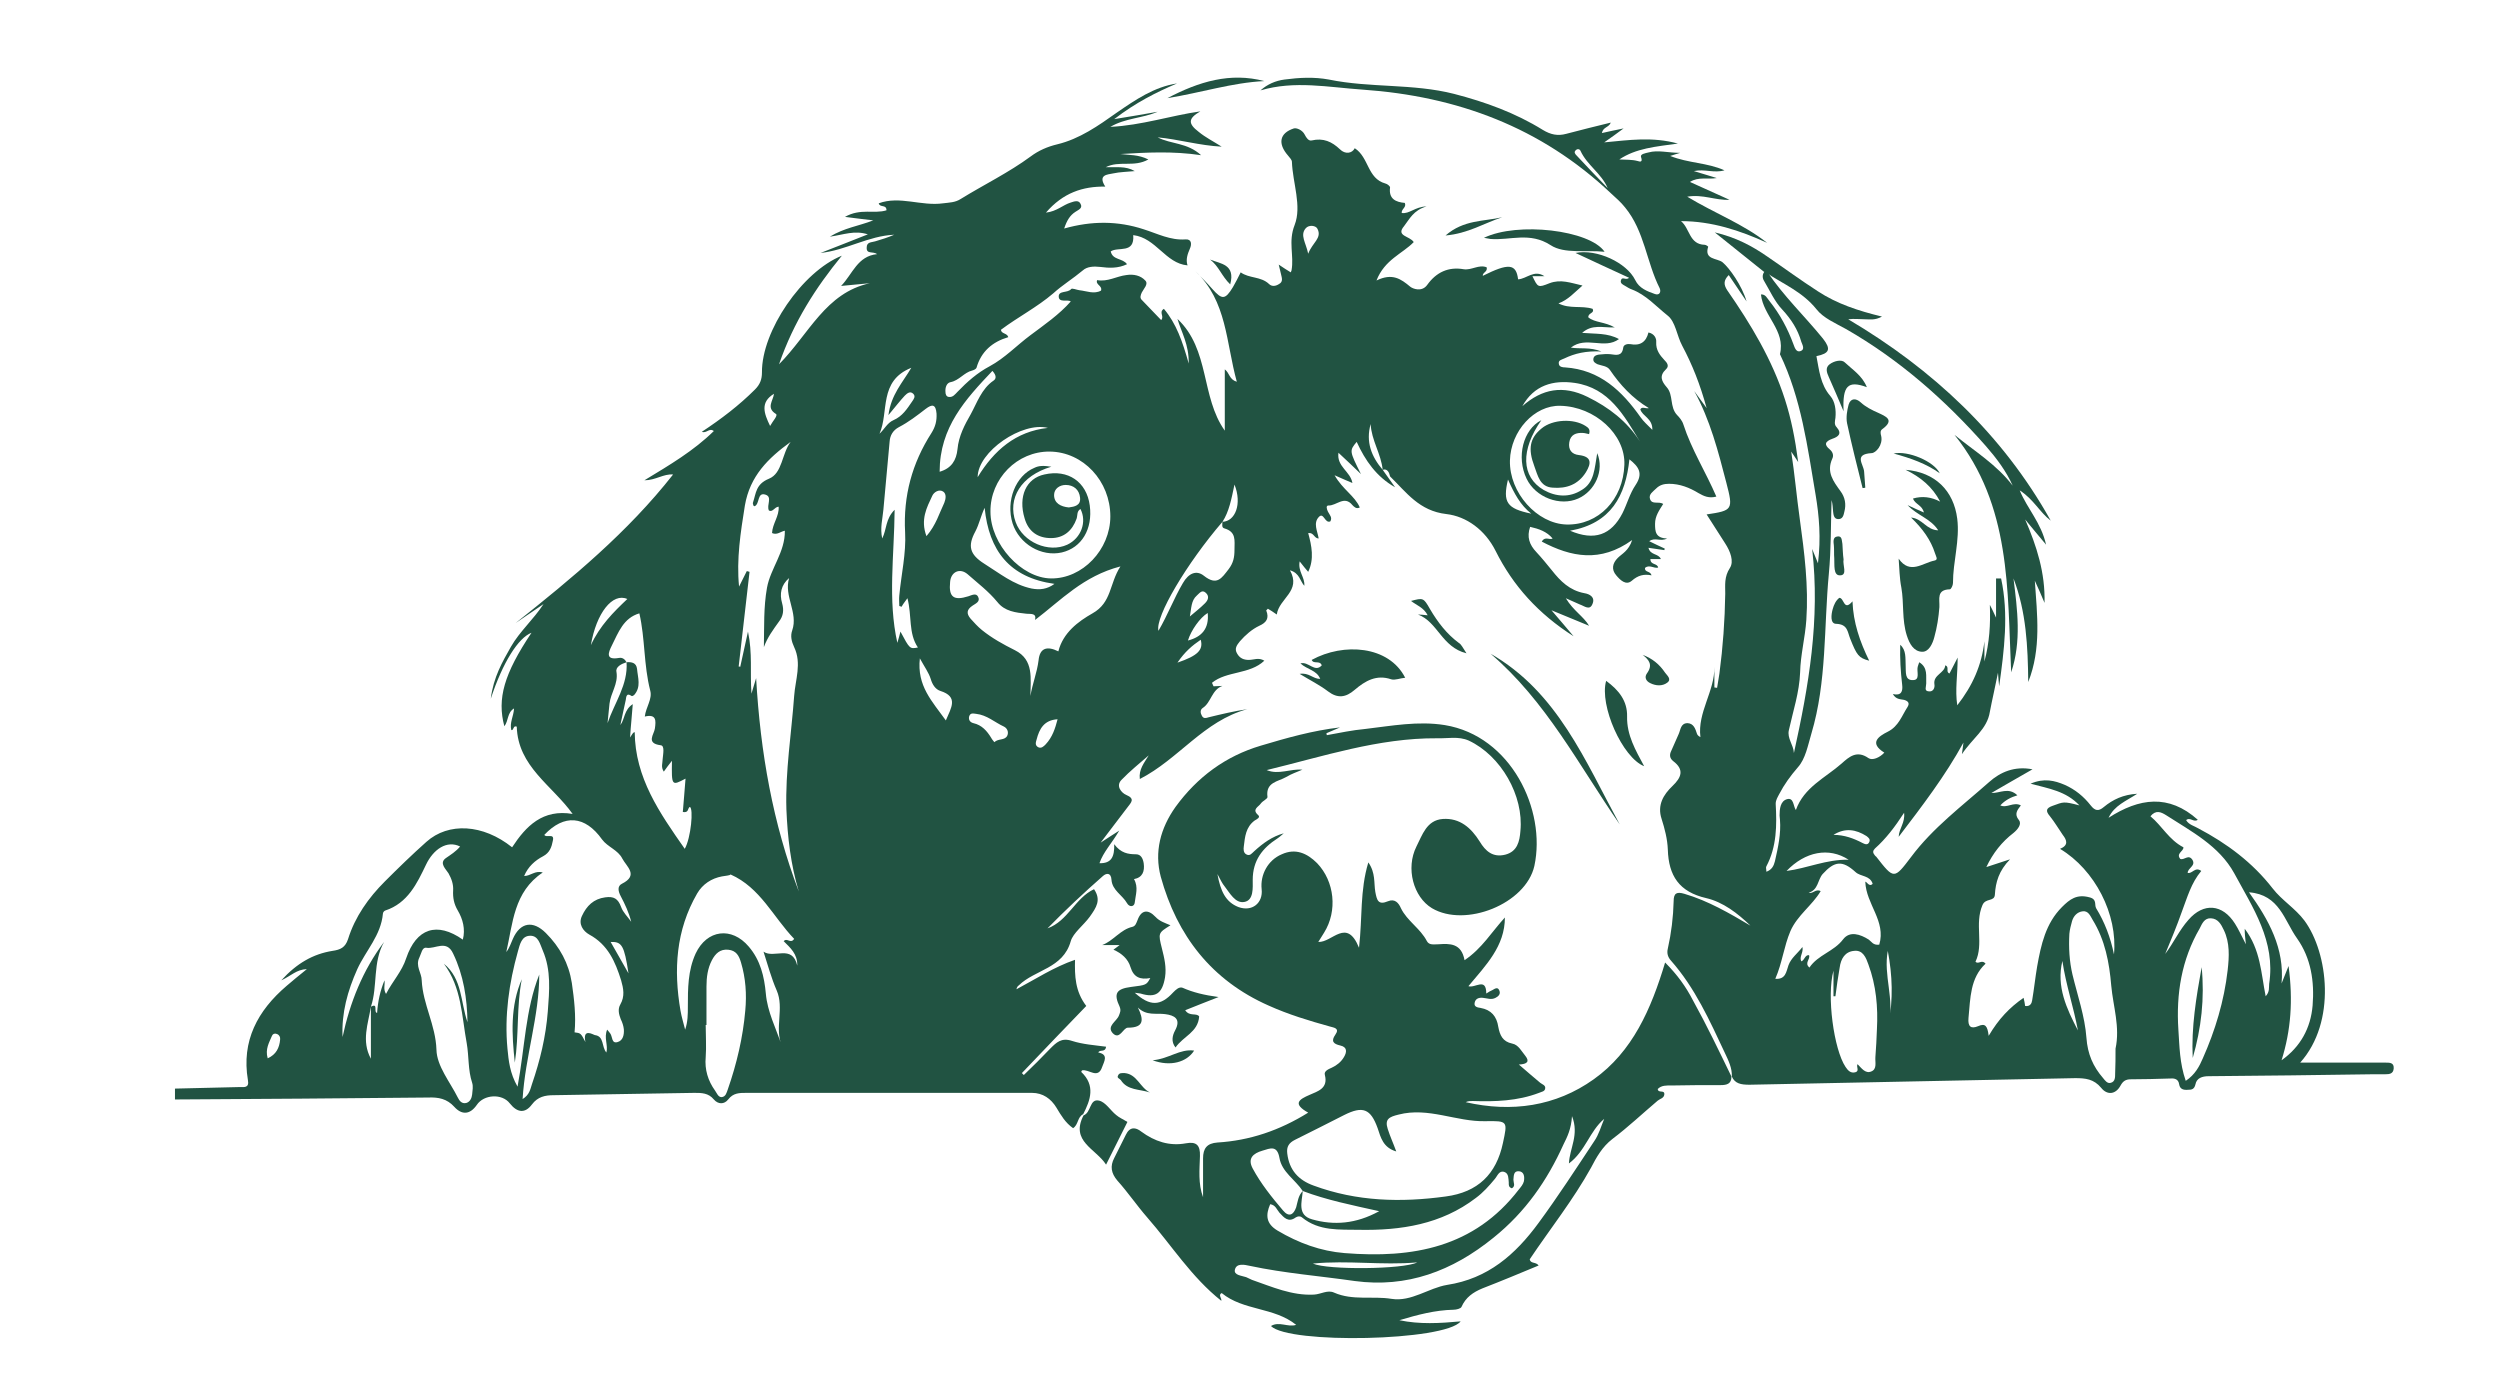<?xml version="1.0" encoding="utf-8"?>
<!-- Generator: Adobe Illustrator 24.2.3, SVG Export Plug-In . SVG Version: 6.00 Build 0)  -->
<svg version="1.1" id="Layer_1" xmlns="http://www.w3.org/2000/svg" xmlns:xlink="http://www.w3.org/1999/xlink" x="0px" y="0px"
	 viewBox="190 225 200 359" style="enable-background:new -200 -59 400 559; fill: #215342;" xml:space="preserve"
     height="200" width="359">
<style type="text/css">
	.st0{fill:#FFFFFF;}
</style>
<g>
	<path d="M324.2,346.1c1.1,1.5,2.1,3,3.2,4.5c-4.8-2.7-7.7-6.9-9.9-11.7c-1.9,2.3-1.9,2.3,1.1,8.3c-1.8-1.7-3.6-3.5-5.8-5.5
		c-0.5,3.6,3.1,4.8,3.6,7.8c-1.4-0.6-2.4-1-4.6-2c2.1,3.7,5.2,5.3,6.5,8.3c-0.9,0.5-1.5-0.2-1.9-0.6c-2.1-2.6-4.1,0.2-6.2,0.1
		c-0.7,0-0.4,1-0.1,1.6c0.4,0.8,1.2,1.5,0.6,2.5c-1.4,0.6-1.7-2.4-2.9-1.2c-1.6,1.6-0.4,3.7-0.1,5.6c-1.2,0-1.2-1.6-2.7-1.4
		c0.9,3.3,1.6,6.7,0,10c-0.5-0.6-1.3-1.5-2.2-2.7c-0.5,2.6,1.4,4.1,1.2,6.3c-1.1-1.2-1.2-3.3-3.7-4c3,5.4-2.8,7.2-3.4,11.4
		c-1-0.7-1.6-1.1-2.3-1.5c-0.2,0.3-0.5,0.4-0.4,0.5c0.8,2,0,3.1-1.8,3.9c-1.9,0.9-3.6,2.4-5,4c-0.8,1-1.5,1.9-0.7,3.2
		c0.7,1.2,1.7,1.6,3,1.6c1.3,0,2.5-0.7,4,0.2c-3.8,3.6-9.7,2.6-13.5,5.7c0.1,0.3,0.3,0.6,0.4,0.9c0.8,0,1.5-0.1,2.3-0.1
		c-2.8,1-2.9,4.3-5.1,5.7c-0.7,0.5-0.6,1.3-0.2,2c0.4,0.8,1.1,0.6,1.7,0.4c3.3-0.8,6.6-1.6,10-2.1c-11.2,3-17.7,12.9-27.7,18
		c-0.3-2.5,1.1-4.1,2.3-6.1c-2.4,2.1-4.9,4.1-7,6.3c-1.6,1.6,0,3.4,1.2,3.9c2.4,1,1.2,2,0.4,3.1c-2.1,2.8-4.3,5.6-7,9.2
		c1.8-1.2,2.8-1.8,4.8-3.1c-2,3.4-4.1,5.5-5.1,8.4c3.1,0.1,3.9-1.7,3.8-4.9c1.7,2.3,3.6,2.6,5.6,2.6c1.3,0,1.8,1.1,2,2.3
		c0.3,2.1-0.3,3.7-2.5,4.1c1.2,2.1,0.4,4.1,0.2,6c-0.1,1.2-1.4,1.3-2,0.2c-1.2-2.1-3.8-3.3-4-6c-0.1-1.9-1.3-1.8-2.2-1
		c-4.9,4.3-9.7,8.8-14.3,13.5c5.3-1.9,7.1-7.8,12-10.1c1.9,2.8,0.6,4.7-1.1,7.1c-1.6,2.2-4.3,4.2-4.9,6.3c-2,7.1-9.2,7.3-13.4,11.4
		c-0.3,0.2-0.5,0.5-0.6,1c4.9-2.6,9.6-5.7,15.1-7.6c-0.1,4.1,0,8.1,2.9,11.9c-5.3,5.5-11,11.4-16.6,17.3c0.2,0.2,0.3,0.3,0.5,0.5
		c2.3-2.2,4.6-4.5,6.8-6.8c1.6-1.6,2.9-2.9,5.6-2c2.8,0.9,5.8,1.1,8.8,1.5c-0.2,1.6-1.6,0.6-2,1.5c2.7,0.5,1.5,2.3,1,3.7
		c-1.1,3.3-3.4,0.5-5.2,0.9c-0.1,0.1-0.2,0.4-0.2,0.4c3.7,3.5,2.4,7.2,0.5,10.9l0,0c-1.5,0.7-1.2,2.7-2.6,3.6
		c-2-1.4-3.1-3.3-4.3-5.3c-1.4-2.3-3.5-3.8-6.3-3.8c-24.5,0-49.1,0-73.6,0c-1.8,0-3.4,0-4.7,1.7c-1,1.3-2.6,1.3-3.7,0
		c-1.4-1.7-3.2-1.7-5-1.7c-12.1,0.2-24.2,0.4-36.3,0.6c-2.2,0-4.1,0.4-5.6,2.4c-1.8,2.4-3.8,2.1-5.7-0.3c-2-2.6-6.7-2.3-8.5,0.4
		c-1.8,2.6-3.9,2.6-5.8,0.5c-1.9-2.1-4.1-2.5-6.7-2.4c-21.8,0.2-43.5,0.4-65.3,0.5c0-0.9,0-1.9,0-2.8c5.6-0.1,11.2-0.3,16.7-0.4
		c1.1,0,2.5,0.3,2.1-1.8c-1.7-10.1,2.5-17.9,10-24.3c1.5-1.3,3.1-2.6,5.2-4.3c-2.7,0.1-4,1.7-6.6,2.9c4-4.4,8.2-6.8,13.2-7.6
		c2.1-0.3,3.3-0.9,4-3c1.8-5.8,5.3-10.7,9.5-14.9c3.5-3.5,7-6.9,10.7-10.2c5.7-5.1,14.6-4.6,22.1,1.4c3.6-5.5,7.9-9.9,15.6-8.6
		c-5.3-7.4-14.1-12.2-14.4-22.5c-1-0.4-0.7,1-1.4,0.9c-0.5-1.9,0.6-3.6,0.7-5.6c-1.8,1.1-1.4,3.2-2.5,4.6c-1.9-7.1-0.1-13.5,7-24.1
		c-3.4,1.3-7.4,7.6-10.5,17c0.7-5.6,3-9.5,5.2-13.4c2.3-4,5.8-7,8.4-11c-2.4,1.6-4.8,3.3-7.2,4.9c14.6-11.6,28.9-23.4,40.6-38.3
		c-2.5-0.2-4.5,1.5-7.4,1.5c6.6-4,12.7-7.6,17.9-12.7c-1.2-0.9-1.9,0.7-3.1,0.2c5-3.3,9.6-6.8,13.7-10.9c1.3-1.3,1.8-2.6,1.8-4.4
		c-0.1-10.7,10.4-26,20.6-30.1c-6.7,8.2-12.4,17-16.2,28c7.8-7.9,12-18.4,23.4-20.9c-2.5,0.2-5,0.5-7.4,0.7c3-3.1,4.2-7.7,9.3-8.2
		c-1.1-0.8-2.8,0.1-2.7-1.7c0-1.5,1.3-1.3,2.2-1.6c1.7-0.5,3.3-1,4.9-1.7c-6.7,0.3-12.4,4-19,4.7c3.8-1.5,7.7-3,12.2-4.8
		c-3.5-1.1-6.2,0.1-9.8,0.6c3.8-2.3,7.3-2.7,11.2-4.2c-2.5-0.3-4.3-0.5-7.3-0.9c4-2.3,7.6-0.7,10.7-1.7c0-1.6-1.7-0.6-2-1.8
		c5.4-2,11,0.8,16.6,0c1.6-0.2,3.1-0.2,4.5-1.1c6-3.7,12.4-6.8,18.1-11c2-1.5,4.3-2.5,6.8-3.1c5.8-1.4,10.6-4.8,15.4-8.2
		c4.8-3.3,9.6-6.6,15.5-7.5c-5.4,2.3-10.6,4.9-16.2,9.2c4.4-0.7,7.8-1.3,11.2-1.9c-3.9,1.7-8.3,1.6-12.2,3.9
		c8.1-0.4,15.5-2.9,23.2-4c-3.1,1.8-3.3,3.1-0.4,5.3c1.7,1.4,3.7,2.4,5.9,3.8c-5.8-0.3-11.1-1.9-16.5-2.4c3.4,1.8,7.6,1.3,11.2,4.6
		c-7.4-1.1-14.1-0.7-20.8-0.3c2.3,0.3,4.6,0.1,7.2,1.4c-3.7,2.1-7.5,0.2-11,2c2.7,0.1,5.1-0.4,7.5,1c-1.9,0.2-3.8,0.2-5.6,0.6
		c-1.4,0.3-4,0.3-2,3.4c-5.8-0.1-10.9,1.6-15.3,6.7c2.8-0.3,4.4-2,6.4-2.6c0.9-0.3,2-0.7,2.5,0.3c0.7,1.2-0.6,1.6-1.3,2.1
		c-1.4,0.9-2.2,2.2-2.9,4.3c7.1-2,13.8-2,20.5,0.2c3.5,1.1,6.9,2.9,10.8,2.6c1.6-0.1,1.6,1.3,1.1,2.4c-0.6,1.4-1.1,2.8-0.6,4.3
		c-5.7-0.5-8.1-7.1-14-7.8c0.4,4.9-3.9,2.9-5.8,4.2c0.5,2.3,3.1,1.7,4.2,3.3c-2.3,1.1-4.6,1-6.9,0.7c-1.7-0.2-3.4-0.1-4.5,0.9
		c-2.5,2.1-5.3,3.8-7.6,5.9c-4.2,3.6-9.1,6.1-13.5,9.4c0.1,1.1,1.6,0.8,1.9,1.9c-4.1,1.2-7,3.7-8.2,7.9c-0.1,0.3-0.7,0.6-1.1,0.7
		c-2.1,0.5-3.4,2.6-5.6,3c-1,0.2-1.4,1.4-1.3,2.5c0,0.6,0.2,1.2,0.8,1.3c1.1,0.2,1.7-0.7,2.3-1.3c2.5-2.6,5.1-4.9,8.3-6.6
		c3.9-2.1,7-5.4,10.5-8c3.6-2.7,7.4-5.3,10.4-8.7c-0.8-0.6-3,0.4-3.1-1.2c-0.1-1.7,2.3-0.9,3.2-2c0.2-0.3,1.4,0.2,2.1,0.3
		c1.9,0.2,3.8,1.1,5.6,0.1c0.4-1.3-1.5-1.5-1-2.7c2.7,0.5,5-1,7.5-1.3c1.9-0.3,3.7,0.1,4.9,1.4c0.9,0.9-0.4,2.1-0.9,3.1
		c-0.3,0.7-0.6,1.4,0.1,2c1.6,1.7,3.3,3.4,4.9,5.1c0.9-1-0.7-2,0.7-2.9c3.2,3.8,4.8,8.4,6.4,14.1c0.1-4.9-1.9-8.1-2.9-11.5
		c8.4,7.9,6,20.1,12.2,28.8c0-5.1,0-10.3,0-15.8c1.3,1,1.1,2.6,3.1,3.2c-2.8-10.1-2.5-20.8-10.7-28.5c1.5,1.5,3,3,4.4,4.6
		c2.5,2.8,3.3,2.8,5.3-0.5c0.7-1.2,1.3-2.4,2-3.8c2.2,1.6,5.2,1,7.3,3c0.7,0.7,1.7,0.6,2.6,0c1.1-0.6,0.7-1.6,0.5-2.5
		c-0.2-0.7-0.3-1.4-0.6-2.5c1.2,0.8,2.1,1.4,3.1,2c0.1-0.3,0.2-0.4,0.2-0.5c0.7-3.8-0.9-7.4,0.8-11.7c1.9-4.9-0.5-10.8-0.7-16.3
		c0-0.5-0.6-1.1-1-1.6c-2.7-3.1-2.2-5.8,1.5-7c0.7-0.2,2.2,0.4,2.8,1.6c0.4,0.8,1,1.7,1.8,1.5c3-0.7,5.2,0.3,7.3,2.3
		c1.3,1.3,3.1,1.1,3.8-0.3c3.7,2.4,3.2,7.8,7.9,9.1c0.5,0.1,1.2,0.7,1.2,1c-0.4,3,1.5,3.8,3.8,4c0.5,1.2-0.9,1.5-0.8,2.6
		c2,0.3,3.4-1.6,6.4-1.7c-3.4,1-4.4,3.3-5.8,5.1c-2.2,2.6,1.5,2.5,2.5,4.1c-2.9,3-7.5,4.5-9.6,9.9c4.1-2,6.3-0.4,8.7,1.6
		c0.6,0.5,3,1.5,4.4-0.5c2.3-3.2,5.4-4.7,9.4-4c2,0.3,3.9-1.3,5.9-0.5c0.3,1.2-1.1,1.3-1,2.2c6.6-3.3,8.6-3.2,9.1,0.9
		c2.2-0.1,4.1-2.6,6.8-0.8c-1.2,0-2.1,0-3.1,0c1.4,2.9,1.4,3,4.4,1.8c2.9-1.1,5.4-0.1,8.5,0.6c-2.1,1.8-3.7,3.7-6.2,4.6
		c2.9,1.5,6,0.5,8.8,1.4c0.6,1.2-1.2,1-1.1,2.2c1.7,1.4,4.2,1.1,6.8,2.6c-3.1,0.1-5.8-0.9-8.4,1.4c3.5,0.3,6.6,0,9.5,1.6
		c-3.8,2.8-8.4-0.9-12.4,2.2c2.5,0.4,4.8-0.2,7.9,1c-4-0.2-6.9,0.5-9.6,1.8c-0.6,0.3-1.6,0.4-1.4,1.4c0.1,0.8,1,0.9,1.6,0.9
		c9,0.6,14.7,6.1,19.5,12.9c0.7,1,1.7,1.9,3,3.2c0.1-3-2.6-3.5-3.1-5.3c0.5-0.8,1.3-0.1,2.2-0.3c-4.3-2.6-7.4-6-10-9.8
		c-0.7-1.1-2.1-1.1-3.2-1.5c-0.6-0.3-1.2-0.6-1.1-1.4c0.1-0.8,0.8-1,1.4-1.1c1-0.1,2.1-0.2,3-0.1c1.5,0.2,3,0.6,3.3-1.7
		c0.1-0.8,1.1-1,1.8-0.9c2.5,0.5,4.1-0.5,4.7-3c1.5,0.3,2.1,1.5,2,2.5c-0.1,2,0.9,3.3,2.1,4.6c0.6,0.6,1.4,1.5,0.4,2.4
		c-1.8,1.7-1.1,3.1,0.2,4.6c1.8,2,0.7,5.1,2.7,7.2c0.5,0.5,1.3,1.4,1.6,2.4c2.1,6.5,5.8,12.3,8.5,18.6c-1.9,0.5-3.2-0.1-4.6-0.9
		c-2.3-1.4-4.8-2.4-7.6-2.4c-1.3,0-2.4,0.3-3.3,1.2c-0.8,0.8-2,1.5-1.6,2.7c0.5,1.6,2.2,0.5,3.4,1.3c-1,1.6-2.1,3.1-2.1,5.1
		c0,2,0.1,3.7,3.1,3.8c-1.7,0.9-3.1-0.4-4.6,0.7c1.4,0.7,2.7,1.3,4,1.9c0,0.1-0.1,0.2-0.1,0.4c-1.3-0.2-2.6-0.4-4.1-0.6
		c0.5,2,2.6,1.4,3.2,2.9c-1,0-1.8,0-2.7,0c0,1.6,1.8,1,2,2.2c-1.1,0.3-2.3-0.9-3.4,0.1c-0.1,1.2,1.4,0.7,1.7,1.9
		c-2-0.4-3.5,0-5.1,1.4c-1.5,1.3-3-0.2-4-1.4c-1.3-1.5-1-3.1,0.4-4.5c1.1-1.1,2.8-1.8,3.7-4.6c-8.2,5.9-15.7,4.4-23.3,0.4
		c0.9-1.5,2-0.3,2.8-0.8c-1.5-1.8-3.6-2.5-5.8-3c-0.9,2.6-0.2,4.6,1.6,6.5c1.4,1.5,2.7,3.1,4,4.7c2.2,2.8,4.6,5.2,8.4,5.9
		c1.3,0.2,2.8,1,2.1,2.7c-0.7,1.9-2.1,0.6-3.3,0.2c-0.9-0.4-1.8-0.8-3.6-1.6c2,3.3,4.5,4.6,6,7.1c-2.9-1.2-5.8-2.4-9.7-4
		c2.2,2.6,3.8,4.4,5.7,6.7c-9.1-5.8-15.6-13-20.1-22c-2.7-5.4-7.5-8.9-12.7-9.5c-7-0.8-10.3-5.6-14.5-9.7
		C325.9,346.8,325.4,345.7,324.2,346.1c-0.4-4.1-2.9-7.6-3.1-11.8C319.8,338.9,321.3,342.7,324.2,346.1z M282.9,359.5
		c-9.2,10.7-17.4,24.5-16.5,28.1c2.4-4.1,4-8.4,6.3-12.3c1.5-2.6,3.5-3.4,5.4-1.9c3.4,2.7,4.6,0.6,6.4-1.7c1.2-1.6,1.5-3,1.5-5
		c0-2.4,0.5-4.6-2.6-5.5C282.6,361,282.9,360.1,282.9,359.5c3.3-0.1,5.1-4.6,3.1-9.6C285.2,353.7,284.6,356.9,282.9,359.5z
		 M129.3,395.7c1.3-0.1,2.5,0.1,2.7,1.7c0.2,2.3,1.1,4.6-0.7,6.7c-0.2,0.2-0.6,0.4-0.7,0.3c-1.4-1-1.4,0.4-1.5,1
		c-0.5,2.1-0.9,4.3-1.4,6.5c1.2-1.6,0.9-3.9,3.2-5.4c-0.2,2.9-0.5,5.4-0.7,8.6c0.5-0.7,0.6-1,0.8-1.2c0.2-0.1,0.4-0.2,0.4-0.2
		c0.1,11.8,6.4,20.8,12.9,30.1c1.6-2.8,2.3-10.5,1.3-10.8c-0.6,0.3-0.2,1.6-1.8,1.3c0.2-2.8,0.5-5.6,0.7-8.6
		c-3.6,1.9-3.6,1.9-3.5-4.6c-0.8,1-1.4,1.8-2.1,2.8c-0.8-1.2-0.3-2.2-0.3-3.2c0.1-1.3,0.6-3.5-0.5-3.6c-3.9-0.5-1.7-2.8-1.5-4.3
		c0.3-2.1,0.4-3.8-2.6-3.1c0.3-2.5,2-4.5,1.4-6.7c-1.7-6.6-1.3-13.4-2.8-19.9c-4.1,1.2-5.4,4.9-7.1,8.3c-0.9,1.8-1.7,3.8,1.8,3.2
		C128.3,394.4,128.9,395,129.3,395.7c-1.3,0.4-2.9,1.2-2.6,2.5c0.5,3.1-1.5,5.4-1.8,8.2c-0.2,1.7-0.3,3.3-0.5,5
		C126.2,406.1,129.7,401.5,129.3,395.7z M63.4,484.5c2-1.1,0.6,1.4,1.6,1.6c0.2-3,0.8-5.7,1.9-8.4c0.2,1.1-0.4,2.2,0.4,3.5
		c1.7-3.3,4.1-5.8,5.2-9.2c2.6-7.7,7.9-9.5,14.6-4.8c0.7-2.7,0-5.3-1.3-7.5c-1-1.7-1.3-3.3-1.2-5.2c0.1-1.5-0.4-3-1.2-4.4
		c-0.6-1-2.5-2.6-0.7-3.9c1.3-0.9,2.6-1.7,3.7-3c-3.4-1.7-6.9,0.7-8.8,4.7c-2.3,4.8-4.7,9.9-10.5,11.8c-0.3,0.1-0.6,0.5-0.6,0.8
		c-0.5,5.6-4.4,9.5-6.6,14.3c-2.5,5.6-4.1,11.3-3.8,17.5c1.9-8.9,5.2-17.2,10.7-24.5C63.8,473.1,65.2,479.2,63.4,484.5
		c-0.7,4.4-2.5,8.8,0,13.4C63.4,493.1,63.4,488.8,63.4,484.5z M118.7,493.6c-0.8-3.7,2-1.9,2.4-1.8c2.5,0.3,1.7,3,3,4.5
		c0.5-1.9-0.7-3.8,0.2-5.9c0.4,0.5,0.6,0.7,0.8,1c0.6,0.8,0.3,2.7,1.9,2.2c1.4-0.4,1.7-1.9,1.6-3.3c-0.1-0.9-0.4-1.8-0.8-2.6
		c-0.5-1.3-0.8-2.6-0.1-3.8c1.2-2.1,0.8-4.1,0.2-6.2c-1.5-4.8-3.4-9.2-8.2-11.8c-1.6-0.9-2.9-2.7-1.9-4.8c1.2-2.6,3-4.4,6-4.8
		c2.2-0.3,3.3,0.3,4.1,2.5c0.5,1.4,1.7,2.5,2.6,3.8c-0.6-2.4-1.6-4.5-2.7-6.6c-0.7-1.3-0.9-2.6,0.3-3.2c4.4-2.2,1.2-4.4,0.1-6.5
		c-1.1-2.2-3.8-3-5.2-4.9c-4.4-6.2-9.8-6.6-14.9-1.2c0.5,0.9,2.7-0.6,2.2,1.5c-0.3,1.6-0.8,3.1-2.5,4c-2.1,1.1-3.9,2.7-4.9,5.1
		c1.7,0,2.8-1.5,4.8-0.9c-7.5,5-7.7,13.1-9.4,20.5c0.8-1,1.2-2.3,1.7-3.4c1.9-4.3,5.2-4.8,8.5-1.5c3.6,3.6,5.9,7.8,6.7,12.9
		c0.6,4.2,1.1,8.4,0.7,12.7C117.5,491.3,117.5,491.3,118.7,493.6z M173.7,454.8c-2.1-7-2.9-14-3.2-21.2c-0.3-9.8,1.3-19.5,2-29.2
		c0.3-4.2,2-8.4,0-12.6c-0.7-1.5-1-2.9-0.5-4.3c1.6-4.6-2.2-8.8-0.8-13.5c-2.1,1.8-2.5,4.1-1.8,6.5c0.5,1.8,0.3,3.3-0.8,4.7
		c-1.5,2.1-3,4.1-3.9,6.6c0.1-5.2-0.1-10.3,0.8-15.3c0.9-5,4.7-9.2,4.6-14.7c-1.1,0.2-2,1.2-3.3,0.6c0.1-2.4,1.9-4.4,1.7-6.8
		c-1.1,0.1-1.5,1.5-2.5,1c-0.7-1.4,1-3.5-0.9-4.1c-2.2-0.7-1.4,2.4-2.8,3c-0.1-0.1-0.3-0.1-0.3-0.2c-0.1-0.3-0.2-0.6-0.1-0.8
		c0.8-2.4,0.7-4.7,4.1-6.1c3.5-1.4,3.3-6.5,5.6-9.5c-5.8,4.2-10.5,8.8-11.8,16.4c-1.1,6.9-2.2,13.8-1.5,20.9c0.7-1.3,1.3-2.7,2-4
		c0.2,0.1,0.5,0.1,0.7,0.2c-0.9,8.1-1.9,16.3-2.8,24.4c0.1,0,0.3,0,0.4,0.1c0.6-2.7,1.2-5.4,2-9.1c1.2,5.7,0.5,10.3,0.9,16
		c0.6-1.9,0.8-2.8,1.2-4C163.8,419,167,437.2,173.7,454.8z M254,358.1c0-9.1-7-16.6-15.6-16.7c-8.4-0.1-15.4,7-15.3,15.5
		c0,8.4,8,17.1,15.6,17.2C246.8,374.2,254,366.7,254,358.1z M173.3,473.9c0.1-3-1.8-4.6-3.5-6.3c0.9-1,1.8,0.8,2.7-0.6
		c-5.4-5.6-8.7-13.2-16.4-16.6c-0.2,0.3-1.2,0.3-2.2,0.5c-2.7,0.5-5,2-6.4,4.4c-5.5,9.5-6.1,19.7-4.3,30.2c0.3,1.7,0.8,3.3,1.2,4.9
		c0.7-2,0.7-4,0.7-5.9c0-4.7,0-9.3,2-13.7c2.9-6.2,9.3-7,13.7-1.8c3,3.5,4,7.7,4.4,12.1c0.4,4.7,2.6,8.9,4.1,13.4
		c-1.9-4.6,0.7-9.6-1.3-14.2c-1.4-3.2-2.3-6.6-3.4-10C167.3,472.2,172,468.3,173.3,473.9z M370,329.6c-6.7-0.2-12.8,6.5-13,14.1
		c-0.2,8.3,7,16.3,14.6,16.5c8.2,0.2,14.6-6.4,14.9-15.4C386.8,337,378.9,329.8,370,329.6z M234.6,384.8c0.4-1.8-1-1.5-2.2-1.6
		c-2.8-0.3-5.6-0.6-7.5-3c-2.3-2.8-5.1-4.9-7.7-7.2c-2-1.7-4.3-0.6-4.5,2c-0.4,3.9,0.9,4.9,4.7,3.7c0.9-0.3,2-0.9,2.5,0.1
		c0.7,1.3-0.7,1.8-1.4,2.3c-1.5,1-1.7,2-0.5,3.4c0.9,1,1.8,2,2.9,2.9c2.6,2.1,5.5,3.7,8.5,5.2c5,2.5,4,7.4,4,11.8
		c0.5-3.1,1.7-6,2.1-9.2c0.3-3.1,2.1-3.8,5.1-2.3c1.2-4.8,5.1-7.7,8.8-9.8c5-2.8,4.3-7.6,7.2-12.1
		C247,373.5,241.3,379.7,234.6,384.8z M200.2,381.4c-0.2-0.1-0.4-0.1-0.6-0.2c0-0.9-0.1-1.8,0-2.7c0.5-5.4,1.8-10.9,1.5-16.3
		c-0.5-9.4,1.8-17.8,6.8-25.6c1-1.6,1.4-3.1,1.3-5c-0.2-2.4-1.1-2.5-2.8-1.2c-2.2,1.7-4.4,3.4-6.9,4.7c-1.5,0.8-2.3,2.1-2.4,3.8
		c-0.5,5.8-1.1,11.7-1.6,17.5c-0.2,2.3-0.9,4.7-0.3,7.4c1.2-2.4,0.8-5,3.2-7.4c-0.1,11.9-1.8,23.1,0.7,34.3c0.3-0.9,0.5-1.8,0.8-2.9
		c2.4,4.5,2.4,4.5,4.5,4.1c-2.5-3.7-1.5-8.1-2.7-12.7C200.9,380.3,200.5,380.8,200.2,381.4z M88.3,488.5c-0.1-6.1-1-12.1-3.7-17.7
		c-1.7-3.7-4.6-1.1-6.9-1.5c-1.1-0.2-1.3,1.5-1.8,2.5c-1.1,2.2,0.6,4,0.6,5.9c0.3,6.2,3.6,11.5,3.8,17.9c0.1,4.2,3.5,8.3,5.5,12.3
		c0.4,0.8,1,1.7,2.2,1.4c1-0.3,1.4-1.3,1.5-2.2c0.1-1,0.3-2.1,0-3c-1.1-3.3-0.8-6.8-1.4-10.2c-1.3-7-1.3-14.4-5.9-20.5
		C87,477.3,86.5,483.3,88.3,488.5z M149.9,489.2c-0.1,0-0.1,0-0.2,0c0,2.8,0.2,5.6,0,8.3c-0.3,3.2,0.6,6.1,2.4,8.6
		c0.5,0.7,0.8,1.7,1.7,1.7c1.1-0.1,1.3-1.2,1.6-2c2.3-6.6,3.9-13.4,4.5-20.3c0.4-4.2,0.1-8.4-1.1-12.4c-0.5-1.7-1.2-3.1-3.3-3.3
		c-2.1-0.2-3.3,1-4.2,2.7c-1.1,2.1-1.4,4.4-1.4,6.8C149.9,482.5,149.9,485.8,149.9,489.2z M102.5,508.3c1.8-1.1,2-2.6,2.4-3.8
		c2.1-6.1,3.6-12.3,4.1-18.8c0.4-5.3,0.9-10.6-1.3-15.7c-0.7-1.6-1.1-3.8-3.2-3.8c-2.3,0-2.7,2.3-3.2,4c-2.3,8.2-3.5,16.6-2.7,25.1
		c0.3,3.1,0.6,6.3,2.6,9.8c1.9-10.1,2-19.8,5.6-28.9C106.8,486.9,103.2,497.2,102.5,508.3z M239.6,375.5c-11.6-1.6-16.9-8.6-18-19.6
		c-1,2.1-1.4,4.2-2.4,6.1c-2,3.7-1.5,5.9,2.3,8.3c4,2.5,7.5,5.4,12.2,6.4C235.8,377.1,237.7,376.9,239.6,375.5z M210,346.6
		c3.1-0.9,4.3-3,4.6-5.8c0.3-3.4,1.9-6.4,3.4-9c1.6-2.9,2.8-6.6,5.9-8.7c0.6-0.4,0.9-1.2-0.3-2.5C216.7,327.9,210,335.1,210,346.6z
		 M387.8,343.4c-1,9.4-4.7,16.5-15.3,18.4c6.3,2.7,10.6,1.1,13.5-4.5c1.2-2.4,1.9-5.1,3.4-7.3C391.4,347,390.2,345.3,387.8,343.4z
		 M360.2,329.7c5.1-4.5,10.5-5.5,16.8-2.4c5.5,2.7,10.2,6.3,13.5,11.5c-4.1-6.7-7.9-13.8-16.8-15.1
		C368.1,322.9,363.2,324.3,360.2,329.7z M194.5,336.8c1.3-1.2,2-2.8,3.6-3.5c2.3-1,3.5-2.9,4.8-4.8c0.4-0.6,1-1.3,0.3-2
		c-0.8-0.8-1.6-0.1-2.2,0.5c-1.2,1.3-2.3,2.7-4.2,5c0.7-5.3,3.6-8.3,5.9-12.2C194.2,323.2,197,331.2,194.5,336.8z M211.6,410.7
		c1.4-3.3,3.3-6.1-1.4-7.6c-1.3-0.4-2.1-1.7-2.5-3.1c-0.5-1.6-1.6-3.1-2.8-5.3C204.1,401.8,208.1,405.8,211.6,410.7z M219.8,348
		c4.2-6.9,9.8-11.8,18.1-12.7C231.3,333.6,219.8,341.4,219.8,348z M206.6,363.2c2.5-2.9,3.3-5.9,4.6-8.6c0.4-1,0.6-2.3-0.3-2.9
		c-1.1-0.7-2.4,0.2-2.8,1.1C206.7,355.8,205,358.9,206.6,363.2z M224.1,416.3c1.1-1,2.6-0.4,3.3-1.6c0.5-1,0-2-0.8-2.4
		c-2.4-1.1-4.4-3-7.2-3.3c-0.8-0.1-1.5-0.3-1.8,0.7c-0.2,0.9,0.3,1.5,1.1,1.7c2.2,0.5,3.5,2,4.6,3.8
		C223.5,415.6,223.8,415.9,224.1,416.3z M129.5,379.4c-3.8-1.7-8,3.6-9.4,11.9C122.4,386.3,125.9,382.8,129.5,379.4z M240.4,410.4
		c-3.5,0.2-4.7,2.5-5.4,5.2c-0.2,0.7-0.5,1.5,0.4,2c0.8,0.4,1.4-0.2,1.9-0.7C239.1,415,239.8,412.7,240.4,410.4z M305,290.4
		c1.1-2.9,3.6-4,2.4-6.4c-0.4-0.9-2.2-1.1-3-0.2C302.8,285.6,304.4,287.5,305,290.4z M362.5,357.4c-2.8-2.2-4.4-5.2-6-8.8
		C355.1,354.5,356.2,356.1,362.5,357.4z M279.1,383c-2,1.2-4.3,4.5-5.1,7.1C277.5,389.2,279.5,387.1,279.1,383z M274.5,383.9
		c1.3-1.1,2.7-2.2,3.9-3.4c0.8-0.8,1.2-1.8,0.2-2.7c-1-0.9-1.6,0.1-2.3,0.7C274.8,379.8,274.9,381.8,274.5,383.9z M36.8,497.8
		c2.2-1,3-2.7,3.2-4.8c0.1-0.6-0.2-1.3-0.9-1.5c-0.5-0.2-1,0-1.2,0.5C37.2,493.7,36.1,495.4,36.8,497.8z M271.3,395.8
		c5.3-1.8,6.7-3.3,6-5.9C275.1,391.4,273.2,393,271.3,395.8z M129.8,475.9c-1.1-7.2-1.7-8.2-4.6-8.1
		C126.6,470.2,127.9,472.6,129.8,475.9z M166.3,334.8c0.7-1.3,2.1-2.7,1.5-3.1c-2.6-1.6-0.7-3.4-0.5-5.2
		C163.7,328.7,164.7,331.5,166.3,334.8z"/>
	<path d="M414.2,502.5c0.1-2.2-0.9-4.2-1.8-6.1c-3.9-8.3-7.7-16.8-13.9-23.8c-0.8-0.9-1.1-1.9-0.8-3.1c0.9-4,1.4-8.1,1.5-12.2
		c0-2.1,0.8-2.5,2.8-1.9c6.1,1.8,11.6,5,17,8.2c-3.3-3.2-7.1-6.1-11.4-7.1c-7-1.6-9.7-5.8-9.9-12.5c-0.1-2.7-0.8-5.4-1.6-7.9
		c-1.2-3.6,0.5-6.3,2.8-8.5c2.3-2.2,3.1-4.2,0.2-6.4c-1-0.8-1-1.7-0.5-2.7c0.6-1.4,1.3-2.9,1.9-4.3c0.5-1.1,0.5-2.8,2.3-2.8
		c1.6,0.1,2,1.5,2.4,2.7c0.1,0.3,0.3,0.6,0.9,0.9c-0.8-6.4,3.7-11.8,3.6-18.1c0,1.8,0,3.5,0,5.3c0.2,0,0.5,0.1,0.7,0.1
		c0.2-1.2,0.4-2.5,0.6-3.7c0.9-6.8,1.4-13.7,1.5-20.6c0-2.2-0.3-4.3,1.2-6.6c1.1-1.7,0.1-4.3-1.2-6.3c-1.6-2.5-3.2-5-4.8-7.5
		c6.7-1,6.9-1.2,5.1-8.1c-2.1-8.1-4.2-16.3-8.3-23.7c0.9,1.2,1.8,2.5,3.2,4.4c-1.7-6.2-3.7-11.2-6.3-16.1c-1.4-2.6-1.7-6.2-3.8-7.8
		c-2.9-2.3-5.5-5.3-9.2-6.7c-0.6-0.2-1.2-0.6-1.7-0.9c-0.5-0.3-1.3-0.6-1.1-1.4c0.3-1.2,1.3,0.1,2.1-0.7c-4.6-2.1-9.1-4.2-13.8-6.4
		c5.5-1.1,13.2,2.5,15.4,7c1,2.1,3.1,2.9,5.1,3.6c1.2,0.4,1.6-0.6,1.2-1.5c-3.4-6.7-3.9-14.7-8.9-20.8c-1.1-1.4-2.4-2.5-3.7-3.7
		c-18-17-39.6-25-64-26.7c-8.8-0.6-17.5-2.4-26.3,0.2c1.8-1.6,3.9-2.5,6.2-2.8c3.8-0.5,7.6-0.7,11.4,0c10.7,2.2,21.7,1,32.3,3.7
		c8.1,2.1,15.8,4.9,22.9,9.3c2,1.2,3.8,1.6,6,1c3.7-1,7.5-1.9,11.5-2.9c-0.5,1.3-2,1.1-2.3,2.7c1.7-0.4,3.2-0.7,5.6-1.2
		c-1.9,1.4-3.1,2.3-5,3.6c6.5-0.6,12.3-1.5,19,0.3c-5.7,0.8-10.8,1.2-15.1,4.1c1.6,0.1,3.2,0,4.7,0.4c0.6,0.2,1.4,0.4,0.9-1
		c-0.3-0.8,1.1-1,1.9-1.2c2.5-0.7,5,0.1,8.2,0.1c-1,0.3-1.4,0.4-2.6,0.8c4.8,1.9,9.5,1.7,14,3.7c-2.7,0.8-5-0.4-7.9,0.2
		c2.2,0.7,3.8,1.1,5.9,1.8c-2.5,0.4-4.7-0.4-6.9,1c3.6,1.6,6.9,3.1,10.2,4.6c-3.6,0.2-6.9-1.5-10.9-0.8c7.1,4.3,14.4,7,20.6,11.9
		c-7-3.2-14.3-5.6-22.2-5.6c2.3,1.9,2.1,6,6.1,6.1c0.3,0,0.9,0.4,0.9,0.5c-1.1,3.4,2.3,2.9,3.7,4c1.8,1.5,5,6,6.2,10.1
		c-1.5-2.2-3-4.4-4.6-6.8c-1.4,1.4-1.3,2.5-0.4,3.9c6.1,8.8,11.6,17.9,14.9,28.2c1.6,5,2.6,10,3.4,16.1c-0.9-1.4-1.4-2.1-1.8-2.7
		c0.9,5.8,1.4,11.6,2.2,17.3c1.2,8.7,2.3,17.4,1.7,26.1c-0.3,4.5-1.5,9-1.6,13.5c-0.2,5.2-1.8,9.9-2.9,14.9
		c-0.5,2.1,1.2,3.8,1.3,5.9c3.8-17.2,6.8-34.4,4.7-52.6c0.5,1.2,0.8,2,1.5,3.7c0.8-6.6,0.3-12.2-0.6-17.6
		c-2.1-12.4-3.7-24.9-9.2-36.3c1.5-6.1-4.3-9.8-4.9-15.4c1.2-0.1,1.6,1,2.2,1.7c2.7,3.4,4.7,7.1,6.2,11.2c0.3,0.8,0.7,2.1,1.8,1.7
		c1.2-0.4,0.5-1.6,0.2-2.4c-0.9-3.2-2.6-5.8-4.9-8.3c-2-2.1-3.2-4.9-4.7-7.4c-0.5-0.8-0.5-1.8,0.3-2.6c0.2,0.1,0.3,0.1,0.5,0.2
		c4.2,6.3,9.7,11.5,14.4,17.3c2.1,2.7,1.7,3.8-1.7,4.5c0.7,3.6,1,7.3,3.6,10.3c1.2,1.4,1.5,3.6,1.3,5.6c-0.1,0.8-0.4,1.7,0.3,2.4
		c1.5,1.7,0.4,2.5-1.1,3c-1.9,0.7-2.2,1.5-0.6,2.8c0.7,0.6,1,1.5,0.6,2.3c-1.6,3.5,0.3,5.9,2.1,8.4c1.2,1.6,1.5,3.4,1,5.3
		c-0.2,0.9-0.4,2-1.7,1.9c-1-0.1-1.1-1.1-1.2-1.9c-0.1-1-0.1-2-0.4-3c-0.2,6.3-0.1,12.7-0.7,19c-1.3,13.8-0.5,27.8-4.5,41.2
		c-0.9,3-1.5,6.5-3.5,8.7c-1.9,2.2-3.5,4.4-4.8,6.9c-0.4,0.8-0.9,1.5-0.9,2.5c0.3,5.5,0.3,11-2.4,16.1c-0.2,0.3,0,0.7,0,1.4
		c1.4-0.5,1.9-1.5,2.2-2.7c0.8-3.5,1.6-7.1,1.3-10.7c0-0.4-0.1-0.7-0.1-1.1c0-1.7,0.2-3.7,1.9-4.2c1.8-0.5,1.6,1.8,2.3,2.8
		c2.1-5.9,7.6-8.3,11.8-12c1.9-1.7,3.9-3.5,6.9-1.4c1,0.7,2.9-0.1,4.1-1.4c-4-2.5-1.5-4.2,0.9-5.4c2.8-1.4,3.6-4.1,5.1-6.4
		c0.6-1,0.1-1.5-0.9-1.8c-1-0.2-2.1-0.1-2.9-1.5c2.2,0.5,2.6-0.7,2.4-2.4c-0.4-3.4-0.6-6.8-0.5-10.3c1.6,1.4,1.3,3.5,1.4,5.3
		c0.1,1.7-0.3,3.9,1.9,3.8c1.9,0,0.9-2.2,1.2-3.4c0.1-0.3,0.2-0.7,0.4-1.2c2.3,1.4,1.7,3.6,1.8,5.5c0,0.8-0.6,1.9,0.6,2
		c1.2,0.2,1.7-0.9,1.5-1.9c-0.3-2.4,2.7-2.8,2.8-4.8c1.2,0.4,0,1.7,1.1,2.1c0.6-1.1,1.1-2.2,2.1-4.1c0,4.6-0.7,8.3-0.1,12.3
		c4-5.1,6.3-10.4,7-16.5c0,1.7,0,3.5,0,5.2c1.3-4.8,1.6-9.6,1.4-14.6c0.4,0.7,0.7,1.4,1.6,3.3c0-4.1,0-7.1,0-10.1c0.4,0,0.9,0,1.3,0
		c2,9.2,0.8,18.5-0.5,27.8c-0.1-1-0.2-2-0.3-3.5c-0.7,3.6-1.5,6.9-2.1,10.1c-0.7,4.5-4.5,6.8-7.2,10.9c0.2-1.5,0.3-2.2,0.4-3
		c-4.7,8.6-10.6,16.3-16.7,24.3c0.1-2.2,1.7-3.6,1.4-6.2c-2.4,3.7-4.7,6.7-7.5,9.2c-0.6,0.6-0.6,1.1-0.1,1.7
		c0.1,0.1,0.2,0.3,0.4,0.4c4.6,5.9,4.6,5.9,9,0.1c5.6-7.5,13.1-13.1,20.1-19.3c2.9-2.6,6.6-4.2,11.2-3.3c-3.8,2.2-7.2,4.1-10.6,6.1
		c2.2,0.1,4.4-1.6,6.7,0.6c-1.7,0.5-3.2,1.3-4.4,2.6c1.7,0.8,3.4-1,5.3,0c-0.9,1.2-1.8,2.2-0.5,3.8c0.8,1-0.3,2.4-1.4,3.3
		c-3,2.3-5.3,5.2-7,8.8c1.8-0.6,3.4-1.1,6.1-2c-2.9,3-3.7,5.9-3.9,9.1c-0.1,1.9-2.4,0.8-3.2,2.7c-2.1,4.9,0.4,10-1.8,14.6
		c0.8,0.8,1.6-0.7,2.6,0.5c-4,3.7-3.9,8.9-4.4,14c-0.2,2.2,0.6,2.9,2.5,2.1c1.8-0.8,2.4-0.1,2.7,2.5c2.6-4.4,5.4-7.3,9-9.8
		c0.2,0.8,0.3,1.4,0.4,2.1c1.3,0.2,1.7-0.7,1.8-1.4c0.5-2.9,0.8-5.9,1.3-8.8c1-5.6,2.2-11.1,6.4-15.3c2-2,3.8-3.4,7.1-2.5
		c2,0.5,1.2,1.9,1.7,2.8c2.2,3.6,3.7,7.5,4.6,11.9c1-10.3-4.9-21.8-13.9-27.2c2.2-0.9,1.8-2.2,0.7-3.6c-1.1-1.6-2.1-3.3-3.3-4.8
		c-1.2-1.4-1-2.1,0.7-2.7c2.8-1,2.7-1.2,6.9-0.1c-3.5-3.7-7.8-4.3-12.6-5.6c3.5-1.5,6.2-0.8,8.8,0.3c2.7,1.2,4.9,3,6.7,5.3
		c1.1,1.4,2,1.6,3.4,0.4c2.3-1.9,5-3.2,8.6-3.4c-2.9,1.9-5.9,3-7.4,6.2c7.9-5.1,15.5-6.2,23,0.5c-1,0.8-2-0.8-3,0.1
		c0.7,1.2,2.1,1.5,3.1,2.1c7.4,3.9,14,8.8,19.2,15.5c2.4,3.1,5.8,5.1,8.2,8.3c6.1,8.3,8.3,26.1-1.1,36.6c5.7,0,11,0,16.4,0
		c1.9,0,3.7,0,5.6,0c1.1,0,2.2,0,2.1,1.5c-0.1,1.4-1.1,1.5-2.2,1.5c-1,0-2,0-3.1,0c-14.1,0.2-28.3,0.4-42.4,0.5
		c-1.7,0-3.1,0.5-3.4,2.1c-0.3,1.3-1,1.4-1.9,1.4c-1.1,0.1-2.1-0.1-2.3-1.4c-0.2-1.5-1.4-1.6-2.5-1.5c-3.3,0.1-6.7,0.2-10,0.2
		c-1.3,0-2,0.5-2.6,1.6c-1.3,2.4-3.5,2.5-5,0.6c-1.9-2.3-4.1-2.5-6.7-2.5c-28,0.6-56,1.1-84,1.7C416.5,504.6,415,504.3,414.2,502.5
		L414.2,502.5z M434,455.1c1.1,0.4,1.8-1.1,3.1-0.4c-2.2,3.7-6,6.2-7.8,10.3c-1.7,4-2.1,8.2-3.9,12.3c2.7,0.2,2.8-1.8,3.4-3.5
		c0.7-1.9,2.3-3,3.6-4.7c0.3,1.5-0.9,2.5-0.3,3.7c0.9-0.3,0.9-1.7,2-1.6c0.4,1.1-1.3,2,0.1,3.2c2.2-3.3,6.3-4.1,8.7-7.3
		c1.7-2.2,4.4-1.3,6.6,0.1c0.7,0.5,1.1,1.5,2.7,1.3c1.8-6.1-3.4-10.4-3.6-16.2c0.3-0.2,1,1.5,1.9,0.5c-0.7-2.2-3.1-1.8-4.4-3
		c-3.4-3.1-5.4-2.9-8.5,0.5C436.3,451.8,436.5,454.4,434,455.1z M546.4,464.4c4.1,5.4,4.2,11.4,5.4,17.4c1.1-1.2,0.8-2.3,0.9-3.2
		c1.7-11-4.2-19.6-9-28.5c-3.9-7.1-11.1-10.8-17.6-15c-1.3-0.8-2.6-1.4-4,0.3c3,2.5,4.8,6.1,8.5,8c0.1,1-2,1.6-0.8,3
		c1,0.4,2.1-1.3,3.1,0.2c1,1.6-1.2,2.1-1.2,3.4c1.2,0.3,1.9-1.7,3.5-0.5c-2.6,3.1-3.6,6.8-5,10.5c-1.3,3.7-2.8,7.3-4.3,10.9
		c2.2-2.9,3.6-6.1,6-8.8c3.9-4.5,8.8-4.1,12,1c0.9,1.4,1.6,3,2.8,5.3C546.5,466.5,546.4,465.8,546.4,464.4z M513.1,495.3
		c1.2-5.6-0.6-10.8-1.1-16.2c-0.5-6-1.6-11.8-4.8-17c-0.6-1-1.1-2.4-2.6-2.2c-1.4,0.2-2.3,1.2-2.7,2.5c-0.3,1.1-0.6,2.2-0.7,3.3
		c-0.2,3.5,0,7.1,0.8,10.5c1.3,5.4,3.2,10.8,3.6,16.3c0.3,4.2,1.7,7.4,4.3,10.4c0.5,0.6,1.1,1.5,2,1.2c1.1-0.3,1.1-1.4,1.1-2.3
		C513.1,499.6,513.1,497.4,513.1,495.3z M531.2,503.6c2.4-1.6,3.5-3.7,4.4-5.8c3.2-7.2,5.5-14.8,6.4-22.7c0.4-3.5,0.6-7.1-1-10.4
		c-0.7-1.5-1.5-2.9-3.3-3c-1.7-0.1-2.3,1.4-2.9,2.6c-4.7,8.1-6.1,16.9-5.5,26.1C529.6,494.7,529.6,499,531.2,503.6z M440.9,481.8
		c-0.2,0-0.3,0-0.5,0c0-1.9,0-3.8,0-6.6c-1.8,6.5,0.1,20.3,3.1,24.8c0.6,0.9,1.3,1.7,2.5,1.4c1.2-0.3,0.2-1.4,0.6-2.1
		c1,1,2,2.5,3.5,1.9c1.6-0.6,1-2.4,1.1-3.7c0.2-2.4,0.3-4.8,0.4-7.2c0.3-5.7-0.2-11.3-2.2-16.7c-0.6-1.7-1.4-3.8-3.7-3.5
		c-2.3,0.2-3.4,2-3.7,4.3C441.6,476.7,441.2,479.3,440.9,481.8z M557.7,474c1.2,8.9,0.6,16.6-1.8,24.3c4.9-3.5,7.5-8.3,8-14.1
		c0.5-6.2-0.4-12.2-4-17.3c-3.3-4.6-4.5-11.3-12.4-11.9c5.1,7.1,9.2,14.5,8.4,23.5C556.4,477.3,556.8,476.2,557.7,474z M428.3,449.5
		c5.4-0.7,10.2-3,16-2.9C439.2,443.3,433.1,444.5,428.3,449.5z M499.4,472.7c-1.6,6.6,1.1,12.3,4,17.9
		C502.3,484.6,500.3,478.8,499.4,472.7z M454.4,470.1c-1.2,6.3,1.8,12.5,0.2,18.8C455.8,482.6,455.6,476.4,454.4,470.1z
		 M440.4,440.2c2.8,0,5.2,0.9,7.5,2.1c0.6,0.3,1.3,0.6,1.7-0.2c0.4-0.8-0.2-1.2-0.7-1.6C446.2,438.8,443.4,438.3,440.4,440.2z
		 M382.2,273.5c-1.6-3.8-5.3-5.9-7-9.6c-0.2-0.5-0.8-0.6-1.2-0.2c-0.6,0.5-0.2,1,0.2,1.4C376.8,267.9,379.5,270.7,382.2,273.5z"/>
	<path d="M414.1,502.5c0,1.9-1.2,2.2-2.8,2.2c-4.3,0-8.6,0-12.8,0.1c-1.1,0-2.4-0.1-3.4,0.9c0.1,1.2,1.8,0.1,1.7,1.4
		c-0.1,1-1.1,1.1-1.7,1.6c-3.9,3.3-7.6,6.8-11.7,9.9c-2.6,2-4.1,4.7-5.5,7.4c-4.6,8.3-10.5,15.7-15.8,23.6c0.2,1.2,1.6,0.6,2.3,1.6
		c-4.8,2-9.6,4-14.5,5.9c-2.4,1-4.3,2.3-5.4,4.8c-0.2,0.4-1.3,0.7-2,0.7c-4.8,0.1-9.3,1.3-14,2.7c5.2,1.1,10.4,0.8,15.8,0.3
		c-4,5.1-44.3,5.9-48.9,1.2c2.1-1.3,4.4,0.4,6.5-0.3c-5.7-4.6-13.6-3.6-19.2-8.2c-1,0.5,0.1,1.4-0.1,2c-7.7-6.1-12.8-14.3-19.1-21.5
		c-2.7-3.1-5-6.5-7.7-9.5c-1.6-1.9-1.9-3.7-0.8-5.8c1-2,2-4,3-6c1-2.1,2.5-2,4-0.8c3.4,2.5,7.2,3.8,11.5,3c2.7-0.5,3.7,0.5,3.6,3.3
		c-0.1,3.5-0.5,7.1,0.8,10.6c0-3.4,0-6.7,0-10c0-2.6,1-3.9,3.7-4.1c8.3-0.5,16-3.1,23.4-7.7c-4.1-2.3-2.4-3.4,0.4-4.6
		c2-0.9,4.8-1.6,3.9-5.1c-0.3-1,0.9-1.5,1.8-1.9c1.3-0.6,2.4-1.5,3.1-2.7c0.8-1.3,0.9-2.6-0.9-3c-1.8-0.4-2.5-1.1-1.3-2.8
		c1.2-1.7-0.4-1.8-1.4-2.1c-5.4-1.5-10.7-3.1-15.8-5.4c-14.7-6.5-23.6-18-27.8-33.2c-1.7-6.4-0.1-12.5,3.8-18
		c5.6-7.7,12.9-13.1,22-15.8c6.7-2,13.4-3.9,20.4-4.7c-1.2,0.5-2.3,1-3.5,1.5c0,0.2,0.1,0.4,0.1,0.5c3.3-0.6,6.6-1.3,9.9-1.6
		c6.8-0.8,13.6-2.1,20.5-1c17.1,2.8,26.2,21.9,23.1,36.3c-2.2,9.8-17.8,16-26.4,10.9c-4.8-2.9-6.8-10.3-4-15.9
		c1.5-2.9,2.6-6.8,6.8-7.1c4.4-0.3,7.3,2.3,9.5,5.8c1.5,2.5,3.4,4.2,6.6,3.4c3.1-0.8,3.7-3.4,3.9-6.1c0.9-9.1-5-19.4-13.3-23.3
		c-2.7-1.2-5.5-0.5-8.2-0.6c-15.1-0.1-29.4,4.7-43.9,8.2c3.1,1.3,6.1-0.4,9.2-0.1c-1.4,0.6-2.9,1.1-4.2,1.9
		c-2.1,1.2-5.3,1.3-4.8,5.1c0.1,0.5-1.2,1-1.7,1.7c-0.6,0.9-2.4,1.5-0.7,3c0.7,0.6-0.4,1.1-0.9,1.4c-2.3,1.7-2.5,4.2-2.8,6.7
		c-0.1,0.7-0.1,1.6,0.6,2c1,0.6,1.5-0.3,2.1-0.8c2.2-2,4.6-3.8,7.6-4.6c-0.5,0.4-1,0.9-1.6,1.3c-3.9,2.5-6.4,5.7-6.4,10.7
		c0,2,0.3,5.3-2.2,5.7c-2.3,0.4-3.7-2.3-5.1-4.1c-0.5-0.6-0.9-1.4-1.8-3.1c0.8,4.4,2.1,7.2,5.4,8.5c3.5,1.3,6.4-1,6-4.6
		c-0.4-3.7,1.6-7.5,5.2-9c3.5-1.6,6.5-0.3,9.1,2.3c4.5,4.7,5.3,12.3,1.8,17.9c-0.4,0.7-0.9,1.4-1.5,2.4c3.6,0.2,7.3-6.4,10.5,1.5
		c0.9-7.8,0.2-14.7,2.4-22c1.9,2.7,1.4,5.3,1.8,7.6c0.4,2.1,0.7,3.5,3.3,2.4c1.7-0.7,2.7,0.4,3.3,1.8c1.6,3.3,5,5.2,6.7,8.5
		c0.6,1.1,1.8,0.8,3,0.8c2.9-0.2,5.9-0.3,6.7,4.1c4.5-3,7-7.3,10.4-11c0,7.4-4.9,12.3-9.4,17.7c1.7,0.6,4.6-2.4,4.6,1.9
		c0.6-0.4,1.1-0.7,1.6-0.9c0.7-0.4,1.4-0.9,1.8,0.2c0.3,0.8-0.2,1.4-1,1.8c-1.1,0.6-2.2,0.1-3.3,0c-1-0.1-1.9,0.2-2.1,1.3
		c-0.2,1,0.7,1.2,1.5,1.3c2.8,0.5,4.2,2.2,4.6,4.9c0.4,2.1,1.1,3.8,3.6,4.3c1.6,0.3,2.4,2,3.4,3.2c1.1,1.4,0.5,2.1-1.7,2.2
		c2.1,1.8,3.8,3.3,5.5,4.7c0.5,0.4,1.3,0.6,1.3,1.3c0,1-1,1-1.6,1.3c-5.5,2.1-11.3,2.3-17.1,2.1c-0.6,0-1.2,0-1.8,0.3
		c11.8,2.7,23.2,1.1,33-5.9c10-7.1,14.8-18.1,18.4-30.1c3.2,3.2,5.4,6.3,7.2,9.8C407.7,489.2,410.9,495.9,414.1,502.5
		C414.2,502.5,414.1,502.5,414.1,502.5z M303.6,532c-0.2,2.8-1.5,6.2,2.4,7.3c5.6,1.6,11.3,1.2,17.3-2.1
		C316.1,535.6,309.7,534.3,303.6,532c-1.9-2.9-5.4-4.9-6-8.5c-0.6-3.4-2.4-2.5-4.4-1.9c-2.4,0.7-3.9,2-2.5,4.6
		c2.1,3.9,4.9,7.4,7.8,10.8c1.5,1.8,2.7,1.2,3.4-0.8C302.3,534.8,302.4,533.2,303.6,532z M327.7,521.8c-3.4-1-4-3.6-4.8-6
		c-1.8-5-3.8-5.8-8.6-3.4c-4.2,2.1-8.4,4.3-12.7,6.4c-1.6,0.8-2.2,1.8-2,3.5c0.5,4.3,2.9,6.9,6.8,8.3c11.1,4.1,22.5,4.4,34.1,2.8
		c8.2-1.1,13-5.7,14.7-13.8c1.2-5.6,1.3-5.7-4.5-5.6c-7.5,0.2-14.7-3.7-22.4-1.7c-2.5,0.6-3.6,1.2-2.8,3.7
		C326.1,517.9,326.9,519.6,327.7,521.8z M373,512.7c-0.2,3.3-1.2,5.3-2.2,7.3c-4.2,9.3-9.8,17.4-18,24c-10.7,8.7-22.4,13-35.8,11.2
		c-9-1.3-18.1-2-27-3.9c-1.4-0.3-3.5-0.8-3.9,1c-0.3,1.4,1.7,1.5,2.9,1.9c0.5,0.2,1,0.5,1.5,0.7c5.2,1.8,10.3,4.1,16,3.8
		c1.8-0.1,3.5-1.3,5.2-0.5c4.8,2.1,9.9,0.8,14.8,1.6c5.1,0.8,9.5-2.8,14.3-3.6c10.5-1.6,17.6-7.8,23.6-16c5-6.8,9.6-13.9,14.3-21
		c1.2-1.7,1.8-3.9,2.6-5.8c-3.8,3.2-4.8,8.3-9.1,11.5C372.4,520.9,374.9,517.5,373,512.7z M357.5,531.3c-0.9-0.3-0.8-0.9-0.8-1.5
		c-0.1-1,0-2.3-1.1-2.7c-1.4-0.5-1.8,1-2.5,1.8c-1.5,1.8-3,3.5-4.9,4.9c-8.9,6.8-19.3,8.4-30.1,8.2c-5-0.1-10.3,0.4-14.7-3.2
		c-0.5-0.4-1.1-0.3-1.6,0c-1.9,1.4-3,0.1-4.2-1.2c-0.7-0.8-1-2-2.4-2.2c-1.2,2.8-1.1,5,1.9,6.8c5.4,3.2,11.1,5.3,17.3,5.8
		c17.5,1.4,33.4-1.4,44.9-16.4c0.5-0.6,1.1-1.3,1.3-2.1c0.2-1.1,0.1-2.5-1.3-2.6c-1.4-0.1-1.3,1.2-1.4,2.2
		C357.9,529.9,358.5,530.7,357.5,531.3z M306.2,550.7c3.8,1.7,23.4,1.5,26.9-0.3C323.9,551.2,315.3,549.8,306.2,550.7z"/>
	<path d="M422.9,295.2c-0.2-0.1-0.3-0.1-0.5-0.2c-4-3.2-8-6.4-12.6-10.1c5.5,1.3,9.6,3.5,13.5,6.2c4.4,3,8.6,6.1,13.1,9
		c4.9,3.2,10.3,5,16.5,6.5c-1.8,1-3.1,0.7-4.4,0.7c-1.4,0-2.7-0.2-4.3,0c21.8,12.9,39.8,29.7,52.2,51.9c-2.8-2.1-4.4-5.5-8-7.8
		c2,4.8,5.5,8.3,6.8,14c-2.3-2.7-3.8-4.6-5.4-6.5c3,6.9,5.2,13.8,5,21.5c-0.8-1.9-1.6-3.8-2.5-5.7c0.6,8.8,1.7,17.5-1.7,26.1
		c-0.1-9.1-0.5-18.1-3.8-26.7c1,8.1,2.1,16.2-0.6,24.2c-1-21.3,0-43-14.6-61.2c5.3,4.3,10.9,7.7,15,13.1c-1.7-3.8-4.2-7.1-6.9-10.2
		c-10.5-11.9-22.3-22.3-36.1-30.2c-2.7-1.5-5.8-2.8-7.6-5.1C432.4,300.2,427.4,298.2,422.9,295.2z"/>
	<path d="M457.2,369c2.9,4.2,6.2,1.1,9.2,0.5c1.1-0.2,0.4-1.1,0.2-1.8c-1.1-3.5-3.2-6.4-6.2-9.3c3,0.3,3.9,3.2,7,3.3
		c-2-3.1-5.4-3.8-7.9-6.5c1.7,0.8,2.8,1.3,4.2,1.9c-0.4-1.9-2.3-2.1-2.8-3.6c2.4-0.7,4.7-0.4,7,0.8c-2-3.8-5-6.3-8.9-8.2
		c7.6,0.6,12.4,5.4,13.3,12.6c0.7,5.6-1.1,11-1.1,16.6c0,0.6-0.5,1.6-0.8,1.6c-3.5,0.1-2.6,2.5-2.7,4.6c-0.2,2.6-0.6,5.2-1.3,7.7
		c-0.4,1.6-1.4,3.9-3.2,3.8c-2.1-0.1-3.2-2-3.9-4.2c-1.3-4.1-0.7-8.3-1.4-12.3C457.4,374,457.4,371.5,457.2,369z"/>
	<path d="M281.9,482c-3.3,1.3-5.9,2.3-8.6,3.4c1.1,1.7,2.9,0.6,3.6,1.6c-0.3,4.1-4.1,5.1-6.1,8c-1.2-1.5-0.8-3.1-0.1-4.4
		c1.6-3-0.2-3.9-2.6-4.2c-2.3-0.3-4.8,0.5-7-1.7c1.5,3.1,1.7,5.2-2.6,5.2c-1.2,0-2.1,3.3-3.9,1.4c-1.6-1.8,1-3,1.6-4.5
		c0.3-0.8,0.6-1.3,0.2-2.3c-1.6-3.4-0.9-4.6,2.9-5.1c4-0.5,4-0.5,5-2.3c-2.6,0.5-4.3-0.2-5.1-2.8c-0.6-2.1-2.3-3.6-4.4-4.5
		c0.5-0.4,0.9-0.7,1.6-1.2c-1.8,0-3.1,0-4.5,0c2.9-1.1,4.7-4,7.8-4.7c0.8-0.2,1-1,1.3-1.7c1-2.8,2.8-2.8,4.6-0.9
		c1.1,1.2,2.5,1.6,3.9,2.2c-3.2,2-3.2,2-2.2,6c0.6,2.4,1.2,4.8,0.8,7.4c-0.7,4.2-2.4,5.4-6.3,4.2c-0.4-0.1-0.9-0.1-1.5-0.2
		c3.9,3.5,6.6,3.5,9.9-0.1c0.7-0.7,1.5-1.5,2.4-1.2C275.3,480.8,278.2,481.5,281.9,482z"/>
	<path d="M308.1,400c-0.9-2.3-3.4-2.4-5.1-4c2.1-0.6,3.7,2.5,5.5,0.5c-0.5-1.4-2.1-0.2-2.6-1.4c8.2-4.5,19.9-3.7,24.1,4.6
		c-1.3,0.1-2.6,0.7-3.6,0.4c-3.8-1.3-6.7,0.4-9.4,2.7c-2.3,2-4.4,2.3-6.9,0.4c-2.1-1.6-4.5-2.8-7.3-4.5
		C305.2,398.3,306.2,400,308.1,400z"/>
	<path d="M447.9,350.8c-1.4-5.6-2.8-11.1-4-16.7c-0.3-1.5,0-3.3,0.4-4.8c0.5-1.7,1.9-1.7,3.1-0.6c1.3,1.2,2.9,2,4.5,2.7
		c1.9,0.9,4.4,1.8,1.1,4.2c-0.6,0.4-0.5,1.1-0.3,1.8c0.5,2.3-1.4,4.4-2.5,4.4c-4.7,0.3-2,2.9-1.9,4.8c0.1,1.4,0.2,2.7,0.3,4.1
		C448.3,350.8,448.1,350.8,447.9,350.8z"/>
	<path d="M247.1,512.5c2-0.7,1.5-4.4,4-3.8c1.7,0.4,2.9,2.5,4.4,3.7c0.8,0.7,1.8,1.1,2.9,1.8c-1.8,3.6-3.6,7.2-5.5,11
		C250.3,521.1,243.6,519.2,247.1,512.5C247.2,512.5,247.1,512.5,247.1,512.5z"/>
	<path d="M385.3,437.5c-10.5-15.2-19-31.8-33.3-44C369.3,403.4,376.4,421.2,385.3,437.5z"/>
	<path d="M350.3,286.3c8.7-4.2,27.3-2,31.1,3.6c-4.8-0.5-10.4,0.6-13.9-1.7c-5.4-3.5-10.4-1.2-15.5-1.6
		C351.6,286.5,351.3,286.5,350.3,286.3z"/>
	<path d="M381.8,400.5c3.3,2.4,5.5,5.2,5.4,9.2c-0.1,4.8,2.2,8.7,4.4,12.8C386,420.3,380,406.8,381.8,400.5z"/>
	<path d="M445.3,380c0.2,5.5,1.9,10.4,4.3,15.3c-2.7-0.7-3.2-1.4-4.9-5.7c-0.7-1.7-0.6-3.7-3.6-3.8c-1.6,0-1.3-2.4-0.9-3.8
		c0.3-1.1,0.8-2.2,1.7-2.9C443.2,379.1,443,382.7,445.3,380z"/>
	<path d="M443,331c-1.4-3.3-2.6-6.1-3.8-8.8c-0.5-1.1-1-2.4,0.2-3.3c1.2-0.9,3.1-1.3,3.9-0.5c2,1.9,4.5,3.4,5.7,6.4
		C444.1,323,442.7,324.4,443,331z"/>
	<path d="M293.7,245.9c-8.3,0.4-16.3,3-25,4.4C276.9,246,284.9,243.6,293.7,245.9z"/>
	<path d="M345.8,393.4c-6.4-1.6-7.4-8.1-12.5-10c0.7,0,1.4,0.1,2.5,0.2c-1-2-2.9-2.6-4.3-3.7c3.1-0.8,3.2-0.9,4.9,2.1
		c2,3.4,4.3,6.4,7.4,8.7C344.5,391.1,344.8,391.9,345.8,393.4z"/>
	<path d="M391.2,393.8c2.5,0.9,4.4,2.5,5.8,4.6c0.5,0.7,1.8,1.7,0.5,2.6c-1.2,0.9-2.9,0.8-4.3,0.1c-1.1-0.5-1.6-1.5-0.9-2.5
		C393.9,396.4,392.9,395.1,391.2,393.8z"/>
	<path d="M443,369.2c-0.3,1.4,1.1,4.1-0.9,4.1c-1.8,0.1-1.4-2.7-1.5-4.4c-0.1-1.1,0-2.2-0.1-3.3c-0.1-0.9-0.3-2.1,0.8-2.3
		c1.4-0.3,1.2,1.1,1.4,1.9C442.8,366.5,442.8,367.8,443,369.2z"/>
	<path d="M355,281c-4.6,1.5-8.8,4.2-14.6,4.7C345.1,281.6,350.3,282.1,355,281z"/>
	<path d="M264.2,506.6c-2.7-0.9-5.8-0.5-7.5-3.2c-0.3-0.4-1.1-0.5-0.7-1.2c0.3-0.7,1-0.6,1.7-0.6
		C260.9,501.9,261.6,505.3,264.2,506.6z"/>
	<path d="M264.9,498.3c4.3-0.4,7-3,10.7-2.5C273.7,498.8,269.5,500,264.9,498.3z"/>
	<path d="M467.8,347c-3.5-2.5-7.5-3.9-11.9-5.1C459.6,341.1,466.3,343.9,467.8,347z"/>
	<path d="M279.7,291.9c2.7,1.1,6.6,1.2,5.2,6.4C282.7,296.2,281.9,293.5,279.7,291.9z"/>
	<path d="M238.8,345.3c-7.8,2.3-11.4,8.2-9.2,14.3c1.9,5.2,8.5,8,13.3,5.8c3.6-1.7,5.1-5.9,3.4-9.2c-1,0.6-0.7,1.6-1,2.5
		c-1.1,3.1-3.3,5-6.6,5c-3.3,0-5.8-1.6-6.8-5.1c-1.7-5.6,0.4-10.3,5.1-11.3c6.1-1.4,10.9,1.9,11.7,8c0.8,6.1-2.1,10.9-7.2,12.1
		c-5.3,1.2-11-2.2-12.7-7.5c-1.8-5.8,0.8-12.3,5.6-14.3C235.6,345,236.8,345,238.8,345.3z M243.3,355.8c1.5-0.2,3.1-0.5,2.9-2.5
		c-0.2-2.1-1.7-3.3-3.7-3.3c-1.6,0-3,1-3,2.6C239.5,354.7,241.2,355.6,243.3,355.8z"/>
	<path d="M377.4,336.9c-0.6-0.1-1.1-0.3-1.6-0.3c-1.7-0.1-3.2,0.4-3.5,2.4c-0.3,1.9,0.6,3.1,2.5,3.3c3.3,0.4,3.2,2.1,1.8,4.4
		c-2,3.2-5,4.3-8.6,4c-3.3-0.2-3.8-3.1-4.7-5.5c-1.7-4.5-1.2-7.3,1.9-9.8c2.8-2.3,8.2-2.6,11.3-0.6
		C377.1,335.2,377.8,335.6,377.4,336.9z"/>
	<path d="M379.5,341.8c1.9,4.5-0.6,9.8-4.9,11.7c-4.7,2.1-11-0.3-13.3-5.1c-2.7-5.6-0.9-12.7,3.8-15.1c-5.4,7.7-5.2,14.6,0.6,18
		c3.2,1.8,6.7,2,9.8,0C378.8,349.4,378.8,345.7,379.5,341.8z"/>
	<path d="M100.5,498.9c-0.8-7.3-1.2-14.6,1.8-21.5C100.9,484.5,101.6,491.8,100.5,498.9z"/>
	<path d="M533,497.7c-0.4-7.9,0.9-15.6,2.3-23.4C536.1,482.3,535.2,490.1,533,497.7z"/>
</g>
</svg>
